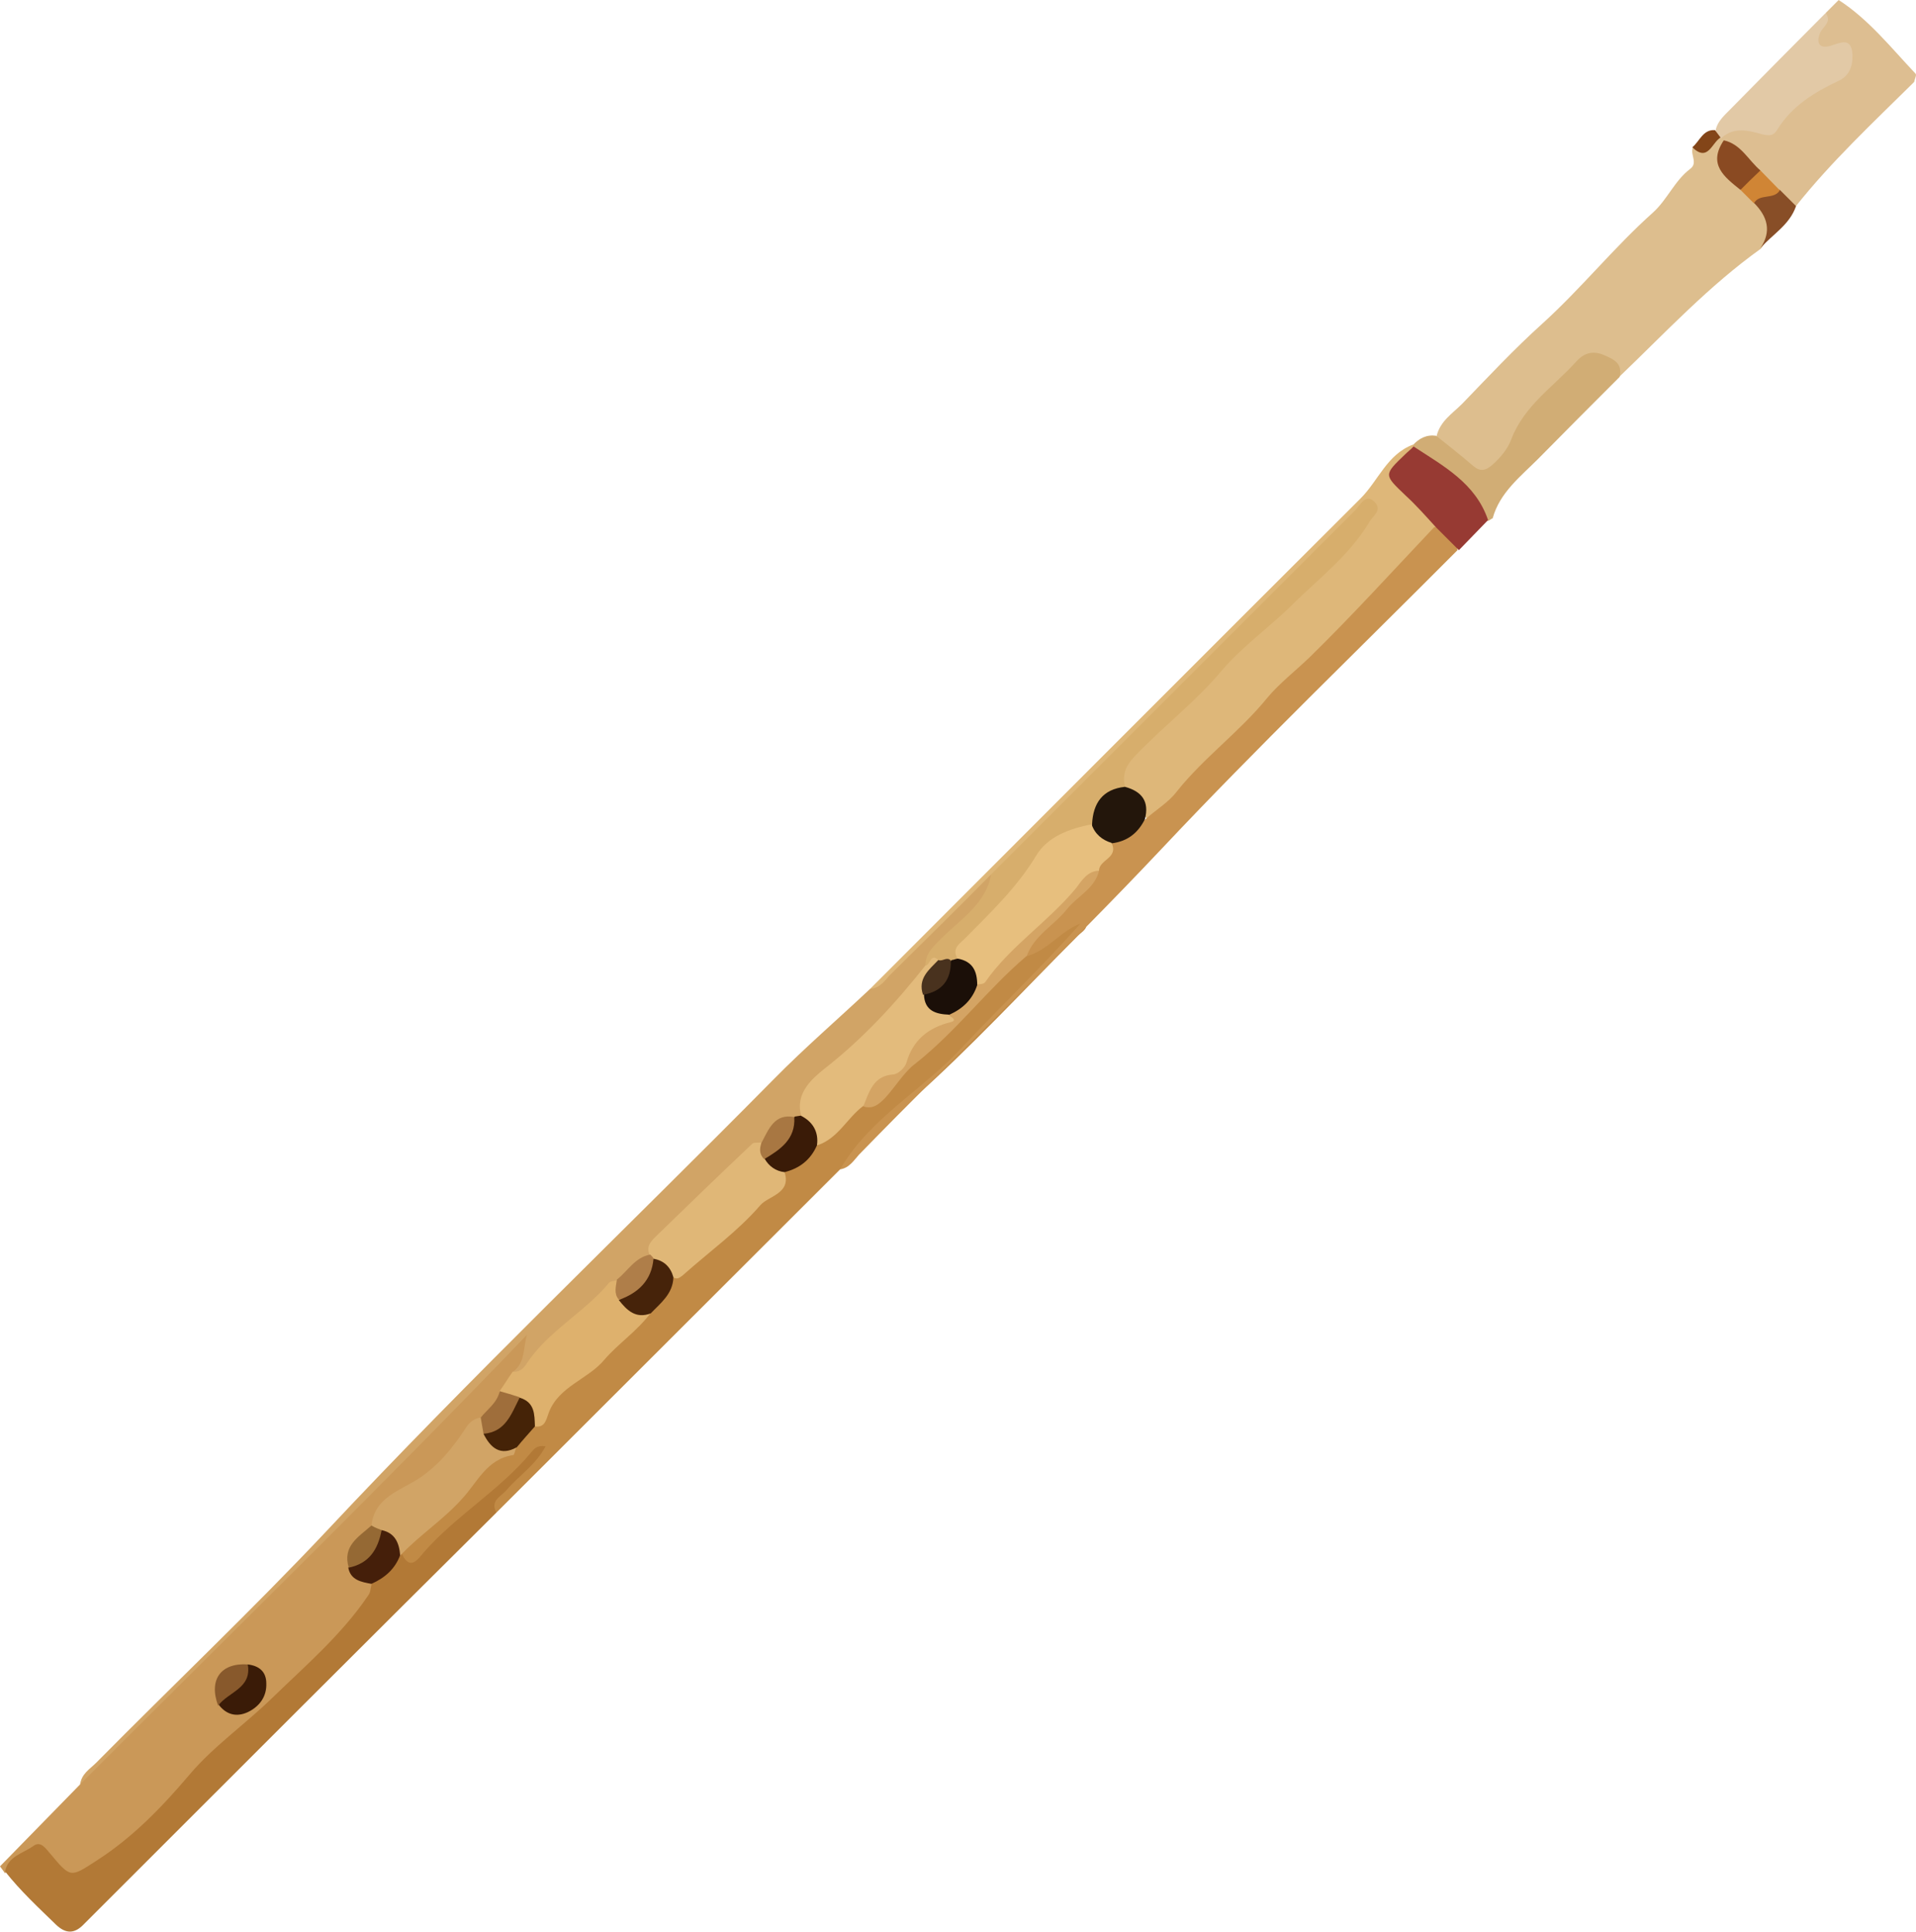 <?xml version="1.0" encoding="utf-8"?>
<!-- Generator: Adobe Illustrator 26.1.0, SVG Export Plug-In . SVG Version: 6.00 Build 0)  -->
<svg version="1.1" id="Layer_1" xmlns="http://www.w3.org/2000/svg" xmlns:xlink="http://www.w3.org/1999/xlink" x="0px" y="0px"
	 viewBox="0 0 413.7 417.1" style="enable-background:new 0 0 413.7 417.1;" xml:space="preserve">
<style type="text/css">
	.st0{fill:#DDBE91;}
	.st1{fill:#CA9858;}
	.st2{fill:#DDBE8E;}
	.st3{fill:#D1AD75;}
	.st4{fill:#884E27;}
	.st5{fill:#DEB779;}
	.st6{fill:#D1A466;}
	.st7{fill:#E2C9A6;}
	.st8{fill:#834518;}
	.st9{fill:#8A4A22;}
	.st10{fill:#D08535;}
	.st11{fill:#C18A45;}
	.st12{fill:#B27936;}
	.st13{fill:#C99350;}
	.st14{fill:#973A33;}
	.st15{fill:#DEB16D;}
	.st16{fill:#451F0A;}
	.st17{fill:#3A1B07;}
	.st18{fill:#88592C;}
	.st19{fill:#9F6E3B;}
	.st20{fill:#956934;}
	.st21{fill:#D7AE6C;}
	.st22{fill:#23160B;}
	.st23{fill:#E3BB7C;}
	.st24{fill:#E0B777;}
	.st25{fill:#AF7E49;}
	.st26{fill:#A87742;}
	.st27{fill:#D4A464;}
	.st28{fill:#46230A;}
	.st29{fill:#452307;}
	.st30{fill:#E7BF7E;}
	.st31{fill:#1B0F08;}
	.st32{fill:#49321E;}
</style>
<g>
	<path class="st0" d="M394.2,2.8c0.9-0.9,1.8-1.8,2.8-2.8c6.5,4.2,11.3,10.3,16.6,15.9c0.3,0.3-0.2,1.2-0.3,1.8
		c-8.8,8.7-17.9,17.2-25.6,26.9c-2.1,0.2-3.3-1.1-4.4-2.4c-1.4-1.4-3-2.5-4.2-4.2c-2.4-2.1-4.7-4.5-7-6.7c-0.4-0.4-0.6-0.8-0.6-1.3
		c0.3-3,2.6-3.5,4.7-3.1c4.3,0.8,7.1-1,9.8-4.2c2.4-2.7,5.7-4.5,8.9-6.4c1.5-0.9,3-1.9,2.9-3.7c-0.2-2.3-2.3-1.1-3.6-1.5
		c-2.8-0.8-3.3-2.5-1.8-4.9C393.1,5.1,394.4,4.4,394.2,2.8z"/>
	<path class="st1" d="M0,403c5.8-5.9,11.5-11.8,17.3-17.7c0.6-1.7,2.1-2.6,3.2-3.7c7.3-7.3,14.6-14.7,21.9-21.9
		c20.5-20.1,40.1-40.9,60.3-61.2c3.7-3.7,6.9-8,11.1-11.5c1.4,3.7,1.1,5.2-1.1,9.2c-1.1,1.7-2.3,3.3-3.4,4.9c-1,2.3-2.5,4.1-4.5,5.7
		c-2.1,1.4-3.6,3.3-4.9,5.4c-2.9,4.6-7.1,7.8-11.7,10.4c-3,1.7-5.2,3.8-6.6,6.9c-1.6,2.8-5.8,4.2-4.7,8.6c0.8,2.2,4.1,2.4,4.4,5.1
		c-0.4,3.5-2.8,6-5.1,8.3C66,362,55.7,372.3,44.8,382c-3.9,3.5-6.6,7.8-10.3,11.5c-4.4,4.4-9.5,7.8-14.4,11.3
		c-2.1,1.5-4.7,2.4-6.3,0.4c-4-4.8-8-4-12.4-1.1l-0.3,0.4C0.7,404,0.4,403.5,0,403z"/>
	<path class="st2" d="M371.7,29.6c0.2,0.2,0.4,0.5,0.6,0.7c0.5,3.9,1.7,7.4,4.9,9.9c1.1,0.8,1.9,1.8,2.8,2.8
		c4.1,5.2,4.1,5.4,0.2,10.7c-11.2,8-20.6,18.1-30.5,27.6c-5.9-4-6.2-3.9-11.2,1.1c-4.3,4.2-8.6,8.4-11,14c-0.6,1.3-1.6,2.5-2.6,3.6
		c-2.6,2.9-5.5,3.7-8.8,1c-2.3-1.9-5.7-3-5.9-6.9c0.8-3.2,3.4-4.8,5.5-6.9c5.7-5.9,11.2-11.8,17.3-17.3c8.4-7.6,15.5-16.5,23.9-24
		c3.1-2.8,4.7-6.9,8-9.4c1.8-1.3,0-3.1,0.6-4.6c2.3,0.5,3.4-2.1,5.5-2.3C371.2,29.5,371.4,29.6,371.7,29.6z"/>
	<path class="st3" d="M310.1,94.1c2.8,2.2,5.4,4.3,8.1,6.6c1.5,1.2,2.6,0.9,4-0.3c1.8-1.6,3.3-3.4,4.1-5.5c2.8-7.4,9.3-11.5,14.2-17
		c1.7-1.8,3.6-2.2,5.9-1.2c2.1,0.9,4,1.8,3.3,4.7c-5.9,5.9-11.8,11.8-17.6,17.7c-3.8,3.8-8.3,7.3-9.8,12.8c-0.4,0.2-0.6,0.4-1,0.6
		c-4.7-5.9-11.2-9.9-16.2-15.5c0-0.3-0.1-0.5-0.1-0.8C306.4,94.6,308.1,93.8,310.1,94.1z"/>
	<path class="st4" d="M380.1,53.6c2.5-3.7,1.5-6.9-1.4-9.8c0.6-3.5,3.3-2.8,5.6-2.8c1.1,1.1,2.3,2.3,3.5,3.5
		C386.4,48.6,382.7,50.6,380.1,53.6z"/>
	<path class="st5" d="M187.9,213.5c35.3-35.3,70.5-70.6,105.9-105.9c3.8-3.8,5.7-9.5,11.3-11.6l0.1,0.4c-4.2,5.6-1.4,9.5,3,13.1
		c1.3,1,2.2,2.5,2.4,4.2c-0.1,1.8-0.8,3.2-2,4.4c-10.7,10.7-21.1,22.1-32.1,32.5c-5.2,4.9-10.1,10-15,15.1c-4,4.3-7.6,9.3-13.4,11.5
		c-2.6-2.3-3.9-5.6-6.2-8.1c-1.2-2.9-0.1-5.4,2-7.2c11.5-10.3,21.2-22.5,33-32.5c6-5.2,11.7-10.8,17.2-17.7
		c-2.3,1.4-3.4,2.8-4.7,4.1c-23.8,23.8-47.4,47.4-71.2,71.2c-1.1,1.1-2.1,2.2-3.3,3c-6.2,6-12.4,12-18.1,18.4
		C194.4,211.1,192.5,215,187.9,213.5z"/>
	<path class="st6" d="M187.9,213.5c2.3-0.1,3.3-2.1,4.7-3.4c7.2-7.1,14.3-14.1,21.4-21.3c2.1,1.6,1.1,3.3-0.1,4.7
		c-2.8,3.7-5.5,7.5-9.3,10.2c-2,1.4-3.2,3.2-4,5.4c-5.4,8.4-12.2,15.5-20.2,21.6c-3.3,2.6-5,6.4-7,10.1c-0.4,0.7-1,1.1-1.7,1.4
		c-3.4,0.3-4.8,3.3-7,5.2c-5.5,4.5-10.7,9.2-15.3,14.6c-2.8,3.4-7.2,5.4-9,9.7c-2.1,2.1-4.2,4.3-6.7,5.9
		c-5.8,5.4-11.7,10.7-17.5,16.2c-1.6,1.4-2.5,4.2-5.6,2.5c2.9-1.9,2.3-5.2,3.2-8.1c-31.7,33.1-64.3,64.8-96.5,97.1
		c0.3-2.3,2.1-3.3,3.5-4.7c16.5-16.7,33.6-32.9,49.7-50c31.3-33.4,64.5-65.1,96.7-97.7C173.8,226.2,181,220,187.9,213.5z"/>
	<path class="st7" d="M394.2,2.8c1.4,2-0.6,2.9-1.2,4.3c-0.9,2.1-0.2,3.5,2.2,2.8c2-0.6,4.2-1.8,4.7,1.1c0.3,2.3-0.1,5.1-2.8,6.4
		c-5.3,2.5-10.1,5.4-13.3,10.5c-0.8,1.4-1.6,1.5-3.3,1.1c-2.9-0.8-6.1-1.7-8.8,0.8l-0.1,0.1c-0.9-0.1-1.3-0.6-1.2-1.6
		c0.4-2.3,2.3-3.7,3.7-5.2C380.8,16.3,387.5,9.5,394.2,2.8z"/>
	<path class="st8" d="M370.3,28.1c0.4,0.5,0.8,1.1,1.2,1.6c-1.9,1.1-2.7,5.4-6.1,2.1C367,30.5,367.7,27.9,370.3,28.1z"/>
	<path class="st9" d="M375.8,41c-3.5-2.8-7.1-5.5-3.6-10.7c3.7,0.8,5.3,4.3,7.9,6.5C379.9,39.4,378.4,40.8,375.8,41z"/>
	<path class="st10" d="M375.8,41c1.4-1.4,2.8-2.8,4.3-4.2c1.4,1.4,2.8,2.9,4.2,4.3c-1.3,2.1-4.4,0.6-5.6,2.8
		C377.7,42.9,376.7,41.9,375.8,41z"/>
	<path class="st11" d="M181.4,252.5c-24.7,24.7-49.5,49.4-74.2,74.1c-2.7-1-1.5-2.5-0.4-3.7c1.8-2.1,4-4,5.8-6.1
		C106.8,324,99.4,329.4,93,336c-3.2,3.2-4.7,3-6.8,0c0.4-3,2.7-4.5,4.7-6.2c4.5-3.6,8.3-7.6,11.9-12c2.2-2.8,5.9-3.3,7.6-6.2
		c1.2-1.5,2.5-2.8,3.9-3.9c3.2-1.6,3.3-5.7,6.2-7.6c6.2-4.2,11.1-9.7,16.8-14.4c0.9-0.8,1.6-1.7,2.1-2.8c1.8-2.3,3.4-4.8,5.2-7.2
		c8.5-7.2,17.3-14.1,24.3-22.8c2.5-2,5.1-4.1,7.4-6.5c3.3-2.6,5.7-6.3,9.6-8.2c3.1-0.7,5.3-3,7-5.2c3.7-4.8,8.5-8.2,12.7-12.4
		c5.1-5.1,9.8-10.7,15.6-15.1c3.2-1.8,6.3-3.7,8.9-6.4c1.1-1.1,2.6-1.9,4-0.4c1.3,1.6-0.4,2.4-1.3,3.3
		c-11.9,11.9-23.3,24.3-35.9,35.5C191.4,242.1,187.3,248.2,181.4,252.5z"/>
	<path class="st12" d="M86.8,335.6c1.8,3.7,3.5,1,4.7-0.4c7-8,16.4-13.4,23.2-21.6c0.6-0.7,1.2-1.6,3.1-1.3c-2.1,4-5.7,6.3-8.4,9.4
		c-1.1,1.4-3.7,2.3-2.2,4.9C79.6,354,52,381.6,24.5,409.1c-2.1,2.1-4.2,4.2-6.4,6.4c-2,2.1-3.9,2.1-6,0.1c-3.8-3.7-7.7-7.3-11-11.5
		c0.6-3.3,3.9-3.9,6.1-5.5c1.6-1.2,2.7,0.6,3.6,1.6c4.5,5.4,4.4,5.2,10,1.6c7.8-5,14.1-11.5,20.2-18.7c5-5.9,11.8-10.7,17.5-16.2
		c7.3-7.1,15.2-13.8,21-22.4c0.5-0.6,0.5-1.5,0.7-2.3c1-3,3.5-4.5,5.7-6.4C86.3,335.7,86.5,335.6,86.8,335.6z"/>
	<path class="st13" d="M181.4,252.5c6.4-11.1,17.8-17.1,26.2-26.2c8.5-9.1,17.5-17.6,25.7-26.9c-4.4,1.7-7.1,5.9-11.7,7.1
		c-1.1-2.5,0.6-4,2.1-5.6c3.8-4.1,8.1-7.7,11.7-12.1c0.9-2.6,2.7-4.7,4.2-6.9c2.5-1.6,4.6-3.9,7.6-4.9c2.3-2.1,5.1-3.7,6.9-6.1
		c5.9-7.4,13.6-12.9,19.6-20.3c2.5-3,6.2-5.9,9.1-8.7c9.3-9.1,18-18.7,26.9-28.1c3.3,0,4.7,1.9,5,5c-21.4,21.5-43.2,42.5-63.9,64.5
		c-21.3,22.6-43.7,43.8-65.3,66C184.4,250.5,183.4,252.2,181.4,252.5z"/>
	<path class="st14" d="M315,118.8c-1.7-1.7-3.3-3.3-5-5c-2.1-2.3-4.2-4.7-6.5-6.8c-4.7-4.5-4.8-4.4-0.1-8.9c0.6-0.6,1.3-1.1,1.8-1.7
		c6.4,4.2,13.4,7.9,16.1,15.9C319.2,114.5,317.1,116.6,315,118.8z"/>
	<path class="st15" d="M140.5,283.5c-2.9,3.9-7.1,6.7-10,10.1c-3.6,4.3-9.8,5.7-12,11.4c-0.6,1.6-0.8,3.4-3.2,3
		c-1.9-1.2-1.6-4.2-4-5c-1.3-0.7-3.2-0.5-3.5-2.5c1-1.4,1.9-2.9,2.9-4.3c1.3,0.1,2.3-0.6,2.9-1.6c4.7-7.2,12.5-11.1,17.9-17.6
		c0.4-0.4,1.1-0.4,1.8-0.6c1.1,1,0.8,2.7,1.8,3.8C136.7,281.9,138.9,282.2,140.5,283.5z"/>
	<path class="st6" d="M111.5,312.5c-0.3,0.6-0.4,1.7-0.7,1.7c-5.7,0.8-7.8,6-11,9.4c-4,4.5-9,7.7-13.1,12l-0.3,0.3
		c-2-1-2.5-3.5-4.5-4.4c-0.7-0.6-1.5-1.1-1.7-2c0.6-6.2,6.2-7.6,10.3-10.3c4.2-2.8,7.2-6.5,9.9-10.6c0.8-1.3,1.8-2.3,3.4-2.5
		c1.4,0.6,1.5,2.1,2.1,3.2C106.9,311.8,109.7,311.4,111.5,312.5z"/>
	<path class="st16" d="M82.4,330.4c2.9,0.6,3.8,2.8,4,5.4c-1.1,3-3.3,4.9-6.2,6.2c-2.2-0.4-4.5-0.8-5-3.5
		C77.9,336.1,79.5,332.7,82.4,330.4z"/>
	<path class="st17" d="M53.5,359.4c2.5,0.3,4,1.6,4,4.1c0.1,2.8-1.4,4.8-3.6,6c-2.4,1.3-4.8,1-6.6-1.3c-0.2-0.8-0.4-1.8,0.3-2.3
		C50.5,364.7,51.2,361.4,53.5,359.4z"/>
	<path class="st18" d="M53.5,359.4c0.9,5.2-4.2,5.9-6.4,8.9C45,362.7,47.7,359,53.5,359.4z"/>
	<path class="st19" d="M104.4,309.6c-0.2-1.2-0.4-2.4-0.6-3.5c1.4-1.8,3.5-3.1,4.1-5.7c1.4,0.4,2.8,0.8,4.3,1.3
		C112.1,308,110,310.1,104.4,309.6z"/>
	<path class="st20" d="M82.4,330.4c-0.8,4.2-2.7,7.2-7.1,8.1c-1.4-4.7,2.1-6.6,4.9-9.1C81,329.9,81.7,330.1,82.4,330.4z"/>
	<path class="st21" d="M199.8,208.5c0-2.7,1.8-4.2,3.6-6c4.1-4.1,9.5-7.4,10.6-13.7c26.2-26.2,52.5-52.5,78.6-78.6
		c1.1-1.1,2.3-3.8,4.2-1.8c1.8,1.8-0.5,3-1.3,4.6c-4.2,6.9-10.7,11.9-16.3,17.4c-4.9,4.9-10.9,9.1-15.4,14.4
		c-5.7,6.8-12.7,12.1-18.7,18.4c-2.1,2.2-2.9,4.2-2.1,6.9c-3.5,2.1-4.8,6.2-7.5,9.1c-6.6,2.9-11.2,7.7-15.1,13.6
		c-3.4,5.2-8.9,8.8-12.6,13.9c-0.3,0.7-0.8,1.2-1.5,1.5c-1.1,0.4-2.3,0.3-3.4,0.1C201.8,208.1,200.8,208.8,199.8,208.5z"/>
	<path class="st22" d="M235.8,178c0.2-4.6,2.3-7.6,7.1-8.1c3.7,1,5.3,3.2,4.3,7c-1.5,3-3.8,4.8-7.2,5.2
		C237,182.7,235.2,181.7,235.8,178z"/>
	<path class="st23" d="M199.8,208.5c1.1-0.1,1.1-2.8,2.8-1.2c0.2,2.6-2.7,4.4-1.9,7.1c0.8,2.6,3.1,3.1,5.2,4c1.6,1.2,1.1,2.3-0.4,3
		c-4.5,2.1-7.1,6.2-10.3,9.8c-2.5,2.8-5.8,5.2-8.8,7.6c-3.5,2.6-5.4,7-9.9,8.5c-2.2-1.6-2.8-4-3.5-6.4c-1.4-4.9,2.5-8.1,5.1-10.2
		C186.3,224.3,193.3,216.7,199.8,208.5z"/>
	<path class="st24" d="M169.4,253.1c1.5,4.6-3.4,5.1-5.2,7.1c-4.9,5.7-11.1,10.1-16.8,15.2c-0.8,0.6-1.2,0.9-2.1,0.4
		c-2.1-0.4-3.4-2.1-4.8-3.5c-0.3-0.4-0.3-0.8-0.2-1.3c-1-2,0.6-3.3,1.6-4.3c6.8-6.6,13.6-13.2,20.5-19.7c0.4-0.4,1.2-0.2,1.8-0.3
		c1.1,0.8,1.3,2.1,2.3,3C167.7,250.7,169.2,251.4,169.4,253.1z"/>
	<path class="st17" d="M169.4,253.1c-1.9-0.2-3.4-1.3-4.3-2.9c1.7-3.4,4.2-6.1,6.5-9.1c0.5-0.1,0.8-0.1,1.3-0.2
		c2.6,1.3,3.9,3.5,3.5,6.4C175,250.5,172.6,252.3,169.4,253.1z"/>
	<path class="st25" d="M140.4,270.9c0.3,0.3,0.6,0.6,0.7,0.8c1.1,5.9-1.1,8.6-7.5,8.9c-1.1-1.3-0.6-2.8-0.4-4.3
		C135.6,274.4,137.1,271.5,140.4,270.9z"/>
	<path class="st26" d="M171.5,241.2c0.3,4.8-3,7-6.5,9.1c-1.1-1.1-1-2.3-0.6-3.5C166,243.8,167.2,240.4,171.5,241.2z"/>
	<path class="st27" d="M186.4,238.9c1.3-3.1,2.1-6.6,6.5-6.9c1.1-0.1,2.5-1.5,2.8-2.5c1.4-4.9,4.7-7.6,9.6-8.8
		c1.5-0.4,0.1-1.1-0.5-1.5c0.8-3.3,3.9-4.9,5.7-7.4c6.3-8.1,14.5-14.5,21.4-22.1c1.3-1.4,2.9-3.5,5.4-1.7c-0.9,3.9-4.7,5.5-6.9,8.3
		c-2.8,3.5-7.1,5.7-8.7,10.1c-8.5,7.2-15.2,16.3-24.1,23.3c-2.4,1.8-4.2,4.9-6.5,7.4C189.8,238.4,188.5,239.6,186.4,238.9z"/>
	<path class="st28" d="M133.6,280.7c4.2-1.5,7.1-4.2,7.5-8.9c2.3,0.4,3.7,1.8,4.3,4c-0.1,3.6-2.8,5.6-4.9,7.8
		C137.3,284.8,135.4,283,133.6,280.7z"/>
	<path class="st29" d="M104.4,309.6c4.8-0.4,6-4.3,7.8-7.8c3.3,1,3.2,3.6,3.3,6.2c-1.3,1.5-2.6,2.9-3.9,4.5
		C108,314.5,105.9,312.6,104.4,309.6z"/>
	<path class="st30" d="M237.3,188c-2.5,0.1-3.7,2.1-4.9,3.7c-6.1,7.4-14.3,12.6-19.7,20.4c-0.3,0.4-1.1,0.4-1.8,0.5
		c-1.9-1.5-2.7-3.8-4.2-5.7c-1.3-2.3,0.8-3.3,1.9-4.5c5.4-5.5,11-10.8,15.1-17.6c2.5-4.2,7.3-5.9,12-6.8c0.7,2.1,2.3,3.4,4.3,4
		C241.6,185.3,237.3,185.6,237.3,188z"/>
	<path class="st31" d="M206.8,207c3.3,0.6,4.2,2.8,4.2,5.7c-1,3.1-3.1,5.1-6,6.4c-2.9-0.1-5.4-0.8-5.5-4.4c2.1-2.4,3.8-5.1,6-7.4
		C205.8,207.3,206.2,207.1,206.8,207z"/>
	<path class="st32" d="M205.3,207.4c0.1,4.2-1.9,6.7-6,7.4c-1.2-3.5,1.3-5.4,3.3-7.5C203.5,207.7,204.4,206.5,205.3,207.4z"/>
</g>
</svg>
